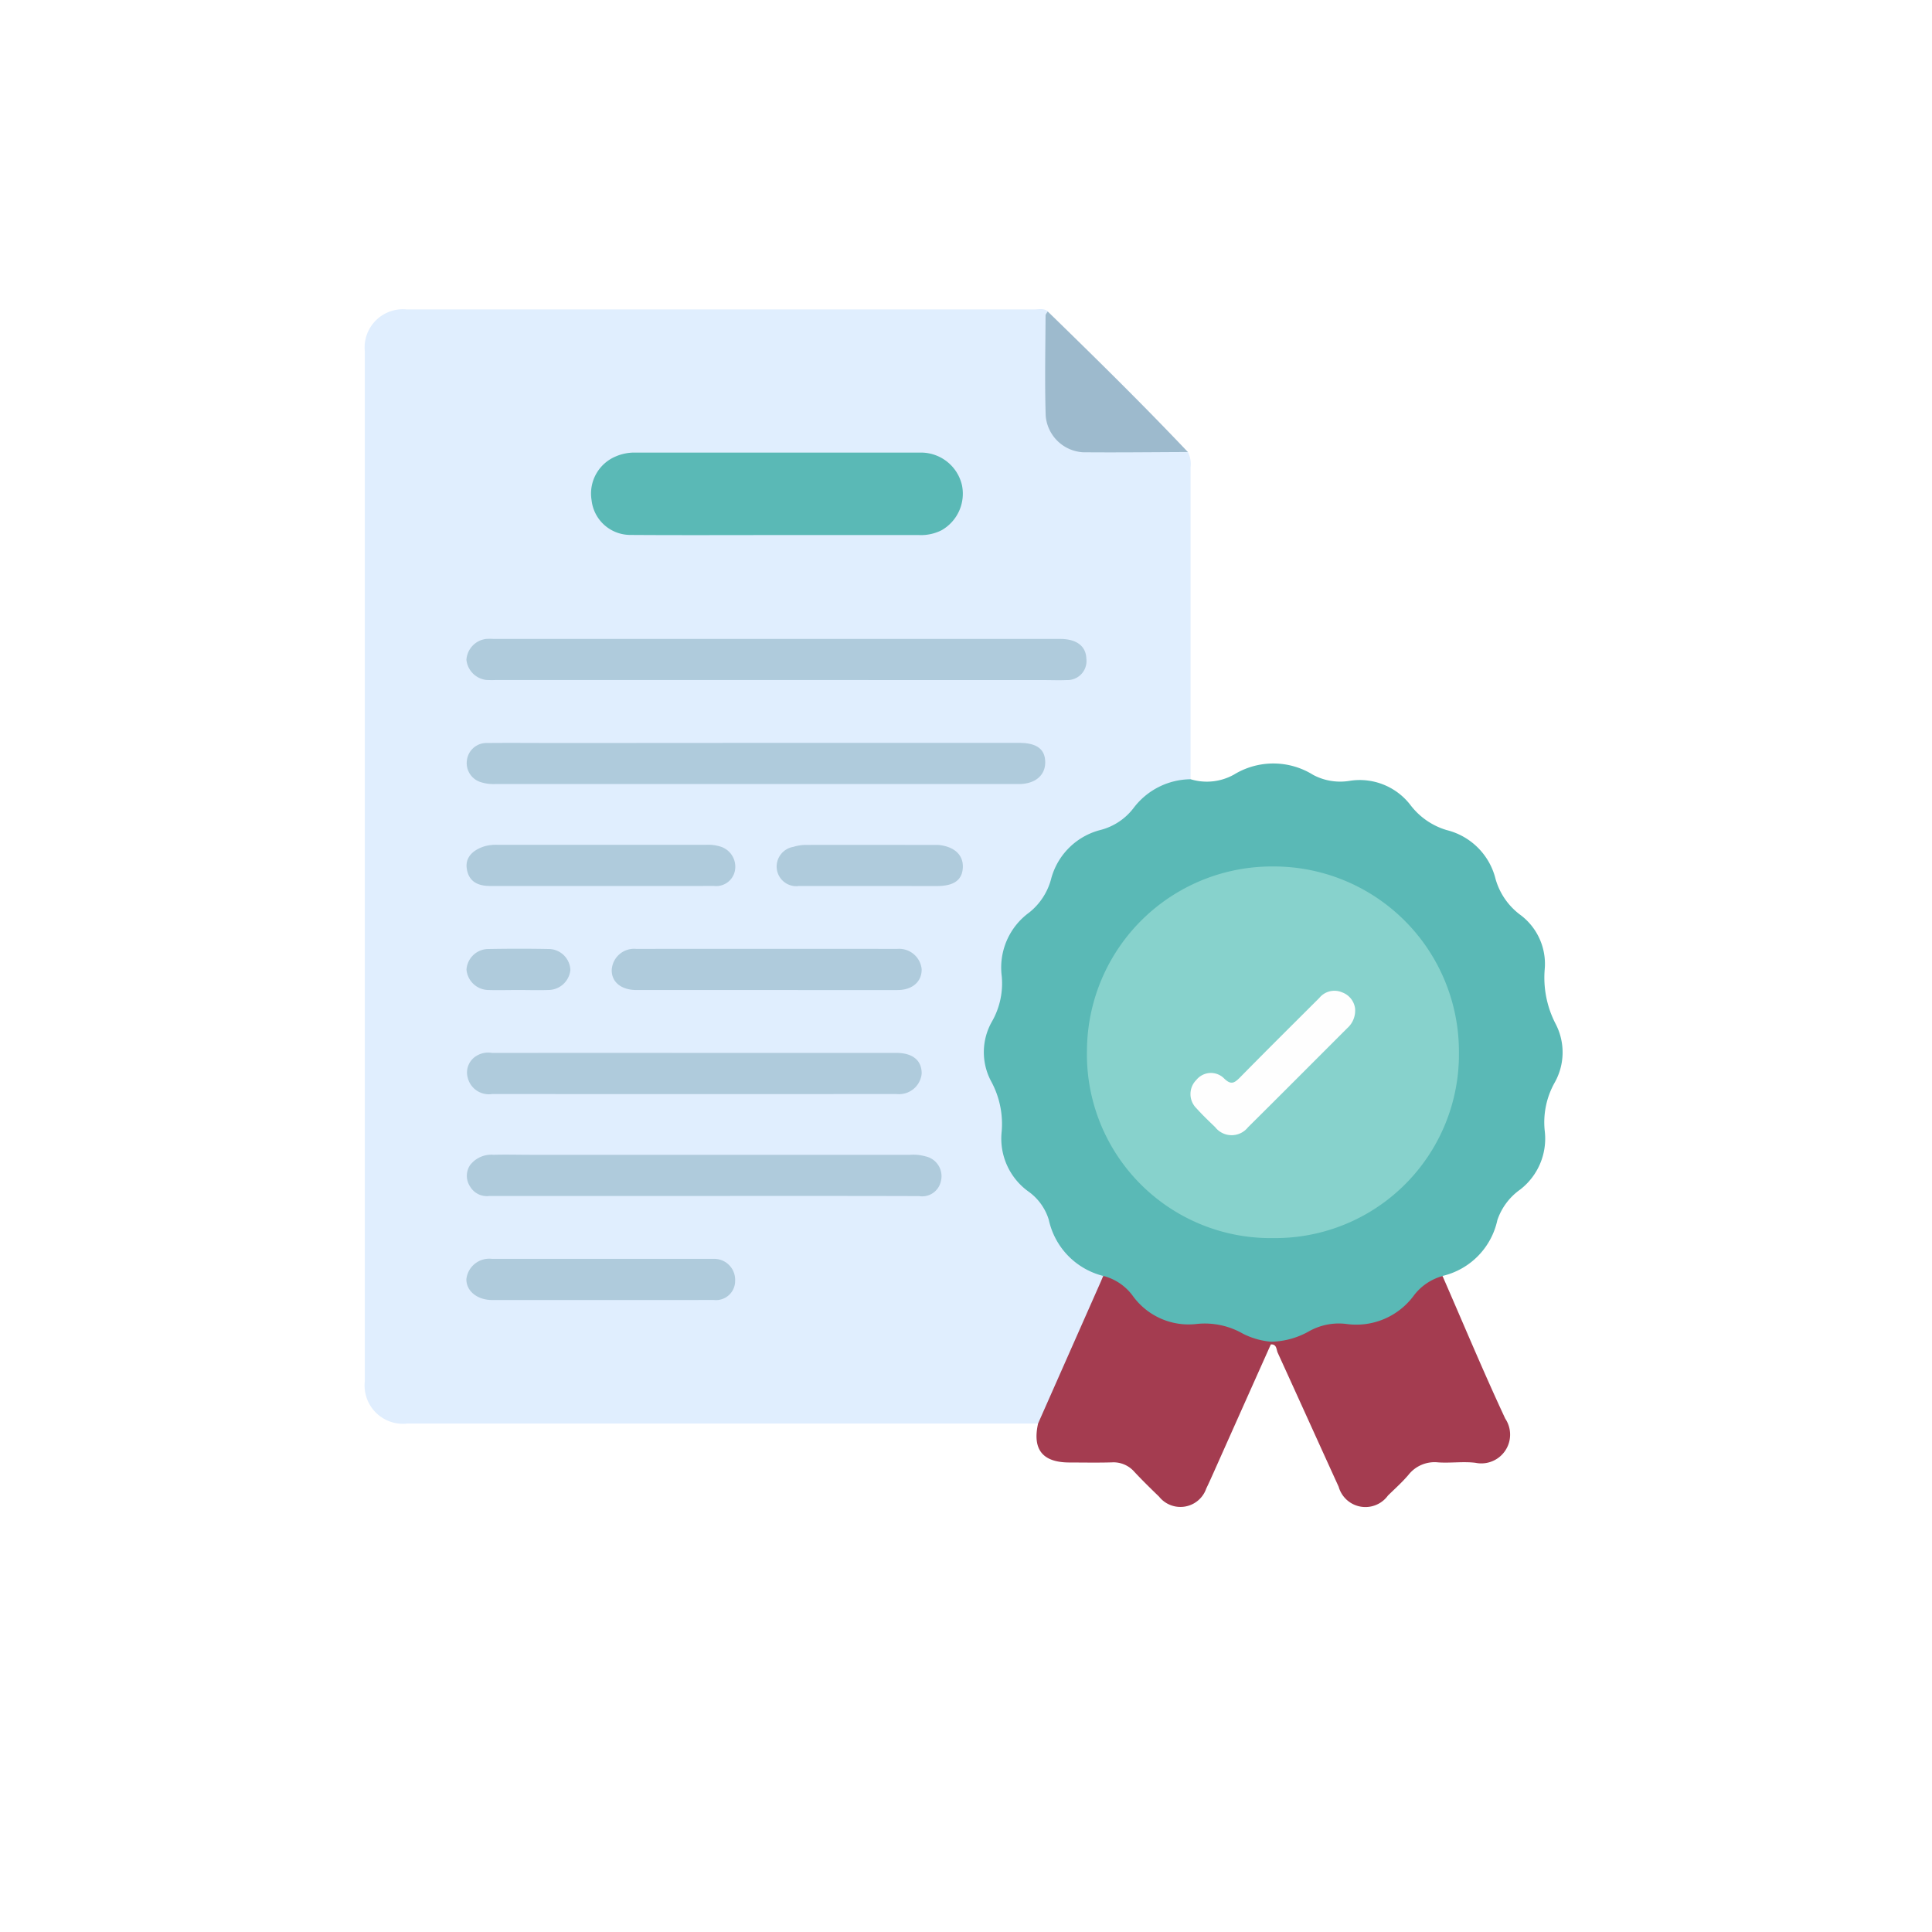 <svg xmlns="http://www.w3.org/2000/svg" xmlns:xlink="http://www.w3.org/1999/xlink" width="100" height="100" viewBox="0 0 100 100">
  <defs>
    <filter id="Rectángulo_41488" x="0" y="0" width="100" height="100" filterUnits="userSpaceOnUse">
      <feOffset dy="3" input="SourceAlpha"/>
      <feGaussianBlur stdDeviation="3" result="blur"/>
      <feFlood flood-opacity="0.161"/>
      <feComposite operator="in" in2="blur"/>
      <feComposite in="SourceGraphic"/>
    </filter>
  </defs>
  <g id="Grupo_120673" data-name="Grupo 120673" transform="translate(-1092.334 -103.001)">
    <g transform="matrix(1, 0, 0, 1, 1092.33, 103)" filter="url(#Rectángulo_41488)">
      <rect id="Rectángulo_41488-2" data-name="Rectángulo 41488" width="82" height="82" rx="23" transform="translate(9 6)" fill="#fff"/>
    </g>
    <g id="Grupo_118687" data-name="Grupo 118687" transform="translate(1680.401 13.269)">
      <path id="Trazado_167037" data-name="Trazado 167037" d="M-526.582,113.129a1.351,1.351,0,0,1,.138.788q0,8.079,0,16.158a1.5,1.5,0,0,1-.814.284,3.041,3.041,0,0,0-1.838,1.107,4.19,4.19,0,0,1-2.082,1.426,3.291,3.291,0,0,0-2.244,2.185,5.086,5.086,0,0,1-1.518,2.251,3,3,0,0,0-1.112,2.485,5.879,5.879,0,0,1-.632,3.143,3,3,0,0,0,.133,2.836,4.388,4.388,0,0,1,.5,2.416,3.467,3.467,0,0,0,1.474,3.2,2.8,2.8,0,0,1,.96,1.44,3.575,3.575,0,0,0,2.415,2.655.5.5,0,0,1,.286.233,3,3,0,0,1-.464,1.406c-.842,1.933-1.669,3.872-2.54,5.793-.085.188-.1.474-.41.479h-32.643a1.987,1.987,0,0,1-2.212-2.19q0-26.657,0-53.315a1.98,1.98,0,0,1,2.178-2.16q16.228,0,32.455,0c.242,0,.5-.081.724.1a33.236,33.236,0,0,1,.043,4.318c-.066,1.757.527,2.934,2.793,2.8,1.166-.071,2.339-.012,3.509-.013A1.68,1.68,0,0,1-526.582,113.129Z" transform="translate(0)" fill="#e0eefe"/>
      <path id="Trazado_167038" data-name="Trazado 167038" d="M-371.35,272.954a3.832,3.832,0,0,1-2.816-2.9A2.792,2.792,0,0,0-375.2,268.6a3.373,3.373,0,0,1-1.408-3.106,4.606,4.606,0,0,0-.532-2.592,3.2,3.2,0,0,1,.036-3.125,3.982,3.982,0,0,0,.5-2.348,3.519,3.519,0,0,1,1.424-3.286,3.3,3.3,0,0,0,1.123-1.7,3.548,3.548,0,0,1,2.574-2.574,3.13,3.13,0,0,0,1.695-1.123,3.739,3.739,0,0,1,2.964-1.5,2.878,2.878,0,0,0,2.244-.243,3.9,3.9,0,0,1,4.1.019,2.977,2.977,0,0,0,1.885.306,3.307,3.307,0,0,1,3.153,1.261,3.662,3.662,0,0,0,1.873,1.289,3.459,3.459,0,0,1,2.526,2.531,3.5,3.5,0,0,0,1.245,1.829,3.161,3.161,0,0,1,1.3,2.832,5.2,5.2,0,0,0,.562,2.834,3.191,3.191,0,0,1-.062,3.069,4.2,4.2,0,0,0-.5,2.471,3.333,3.333,0,0,1-1.272,3.04,3.189,3.189,0,0,0-1.18,1.582,3.789,3.789,0,0,1-2.824,2.885,27.237,27.237,0,0,0-2.114,1.85,3.122,3.122,0,0,1-2.248.8,5.345,5.345,0,0,0-2.965.578,2.046,2.046,0,0,1-1.572.208,1.562,1.562,0,0,1-1.256-.21,5.024,5.024,0,0,0-2.707-.572,3.617,3.617,0,0,1-3.259-1.49A12.034,12.034,0,0,0-371.35,272.954Z" transform="translate(-159.614 -117.18)" fill="#5ab9b6"/>
      <path id="Trazado_167039" data-name="Trazado 167039" d="M-357.775,405a2.73,2.73,0,0,1,1.52,1.02,3.558,3.558,0,0,0,3.314,1.468,3.971,3.971,0,0,1,2.4.505,3.948,3.948,0,0,0,1.426.412q.063.04.049.088t-.033.051q-1.476,3.3-2.952,6.61c-.127.285-.255.57-.391.851a1.414,1.414,0,0,1-2.443.421c-.435-.421-.868-.844-1.28-1.286a1.432,1.432,0,0,0-1.163-.488c-.729.022-1.46.007-2.19.006-1.394,0-1.931-.669-1.629-2.018l3.252-7.354C-357.857,405.194-357.816,405.1-357.775,405Z" transform="translate(-173.189 -249.228)" fill="#a43c50"/>
      <path id="Trazado_167040" data-name="Trazado 167040" d="M-288.765,408.572l-.016-.139a4.132,4.132,0,0,0,2.018-.554,3.149,3.149,0,0,1,1.926-.364,3.694,3.694,0,0,0,3.453-1.443,2.787,2.787,0,0,1,1.509-1.039c1.076,2.462,2.109,4.944,3.245,7.378a1.49,1.49,0,0,1-1.537,2.289c-.637-.079-1.295.022-1.939-.023a1.72,1.72,0,0,0-1.537.651c-.324.38-.7.716-1.058,1.066a1.439,1.439,0,0,1-2.551-.454c-1.055-2.312-2.1-4.63-3.156-6.94C-288.48,408.836-288.454,408.55-288.765,408.572Z" transform="translate(-233.526 -249.253)" fill="#a43c50"/>
      <path id="Trazado_167041" data-name="Trazado 167041" d="M-351.144,113.721c-1.813.006-3.626.029-5.438.012a2.06,2.06,0,0,1-1.922-1.888c-.054-1.728-.014-3.459-.007-5.188,0-.071.073-.141.112-.212C-355.944,108.834-353.5,111.235-351.144,113.721Z" transform="translate(-175.438 -0.592)" fill="#9dbacd"/>
      <path id="Trazado_167042" data-name="Trazado 167042" d="M-489.511,154.405c-2.526,0-5.051.012-7.577-.006a2.018,2.018,0,0,1-2-1.8,2.083,2.083,0,0,1,1.267-2.27,2.434,2.434,0,0,1,.912-.192q7.42,0,14.841,0a2.178,2.178,0,0,1,2.149,1.679,2.175,2.175,0,0,1-1.057,2.342,2.365,2.365,0,0,1-1.209.245q-3.663,0-7.326,0Z" transform="translate(-58.359 -36.979)" fill="#5ab9b6"/>
      <path id="Trazado_167043" data-name="Trazado 167043" d="M-521.558,209.906h-14.6a4.5,4.5,0,0,1-.5-.006,1.172,1.172,0,0,1-1.007-1.038,1.163,1.163,0,0,1,1.025-1.084,3.52,3.52,0,0,1,.376,0h29.318c.864,0,1.35.37,1.369,1.03a.984.984,0,0,1-1.012,1.1c-.417.018-.835,0-1.253,0Z" transform="translate(-26.26 -84.976)" fill="#afcbdc"/>
      <path id="Trazado_167044" data-name="Trazado 167044" d="M-522.547,239.986h13.589c.917,0,1.352.326,1.353,1.009s-.534,1.122-1.367,1.122l-27.116,0a2.158,2.158,0,0,1-.737-.1,1.029,1.029,0,0,1-.714-1.118,1.019,1.019,0,0,1,1.026-.907c1.273-.012,2.547,0,3.82,0Z" transform="translate(-26.362 -111.803)" fill="#afcbdc"/>
      <path id="Trazado_167045" data-name="Trazado 167045" d="M-525.3,369.605q-5.546,0-11.092,0a1.007,1.007,0,0,1-1-.483A1,1,0,0,1-537.39,368a1.39,1.39,0,0,1,1.215-.526c.626-.019,1.253,0,1.88,0h19.678a2.359,2.359,0,0,1,.8.082,1.05,1.05,0,0,1,.788,1.294.99.99,0,0,1-1.124.762C-517.868,369.6-521.586,369.605-525.3,369.605Z" transform="translate(-26.34 -217.97)" fill="#afcbdc"/>
      <path id="Trazado_167046" data-name="Trazado 167046" d="M-525.729,335.938h10.4c.85,0,1.32.383,1.318,1.066a1.176,1.176,0,0,1-1.308,1.062q-10.461.009-20.922,0a1.126,1.126,0,0,1-1.273-.87,1,1,0,0,1,.481-1.117,1.147,1.147,0,0,1,.782-.14Q-530.991,335.935-525.729,335.938Z" transform="translate(-26.35 -191.708)" fill="#afcbdc"/>
      <path id="Trazado_167047" data-name="Trazado 167047" d="M-484.668,305.874q-3.379,0-6.758,0c-.789,0-1.293-.412-1.281-1.038a1.16,1.16,0,0,1,1.269-1.091q6.758-.005,13.516,0a1.172,1.172,0,0,1,1.256,1.041c.018.651-.475,1.088-1.244,1.089Q-481.289,305.877-484.668,305.874Z" transform="translate(-63.697 -164.899)" fill="#afcbdc"/>
      <path id="Trazado_167048" data-name="Trazado 167048" d="M-530.7,401.829q-2.817,0-5.634,0c-.779,0-1.352-.474-1.333-1.09a1.191,1.191,0,0,1,1.321-1.04q5.634,0,11.268,0c.083,0,.167,0,.25,0a1.084,1.084,0,0,1,1.07,1.137.988.988,0,0,1-1.12.989C-526.815,401.834-528.755,401.829-530.7,401.829Z" transform="translate(-26.259 -244.809)" fill="#afcbdc"/>
      <path id="Trazado_167049" data-name="Trazado 167049" d="M-530.734,273.671q-2.851,0-5.7,0c-.731,0-1.124-.305-1.207-.916-.073-.532.272-.938.934-1.142a2.24,2.24,0,0,1,.68-.072h10.778a2.058,2.058,0,0,1,.679.074,1.09,1.09,0,0,1,.824,1.169.986.986,0,0,1-1.1.885C-526.807,273.676-528.77,273.671-530.734,273.671Z" transform="translate(-26.268 -138.081)" fill="#afcbdc"/>
      <path id="Trazado_167050" data-name="Trazado 167050" d="M-436.887,273.666c-1.211,0-2.422,0-3.632,0a1.016,1.016,0,0,1-1.155-.9,1.034,1.034,0,0,1,.861-1.125,2.228,2.228,0,0,1,.611-.1c2.213-.007,4.426,0,6.638,0,.084,0,.168,0,.25,0,.826.079,1.3.515,1.271,1.166s-.457.961-1.338.962Q-435.134,273.668-436.887,273.666Z" transform="translate(-106.188 -138.076)" fill="#afcbdc"/>
      <path id="Trazado_167051" data-name="Trazado 167051" d="M-534.983,305.834c-.522,0-1.044.015-1.565,0a1.153,1.153,0,0,1-1.115-1.055,1.139,1.139,0,0,1,1.1-1.066c1.064-.019,2.129-.021,3.193,0a1.13,1.13,0,0,1,1.083,1.084,1.148,1.148,0,0,1-1.072,1.034C-533.9,305.853-534.441,305.834-534.983,305.834Z" transform="translate(-26.258 -164.86)" fill="#afcbdc"/>
      <path id="Trazado_167052" data-name="Trazado 167052" d="M-335.977,278.25a9.585,9.585,0,0,1,9.623,9.613,9.509,9.509,0,0,1-9.6,9.622,9.506,9.506,0,0,1-9.653-9.7A9.576,9.576,0,0,1-335.977,278.25Z" transform="translate(-186.199 -143.67)" fill="#87d2cc"/>
      <path id="Trazado_167053" data-name="Trazado 167053" d="M-305.041,317.6a1.215,1.215,0,0,1-.4,1.021c-1.714,1.712-3.422,3.43-5.142,5.135a1.081,1.081,0,0,1-1.7-.008c-.331-.318-.665-.636-.971-.978a1.031,1.031,0,0,1,0-1.467.967.967,0,0,1,1.447-.063c.343.33.516.23.8-.054,1.361-1.385,2.741-2.752,4.115-4.124a1.01,1.01,0,0,1,1.189-.287A1.028,1.028,0,0,1-305.041,317.6Z" transform="translate(-212.888 -175.676)" fill="#fefefe"/>
    </g>
  </g>
</svg>
